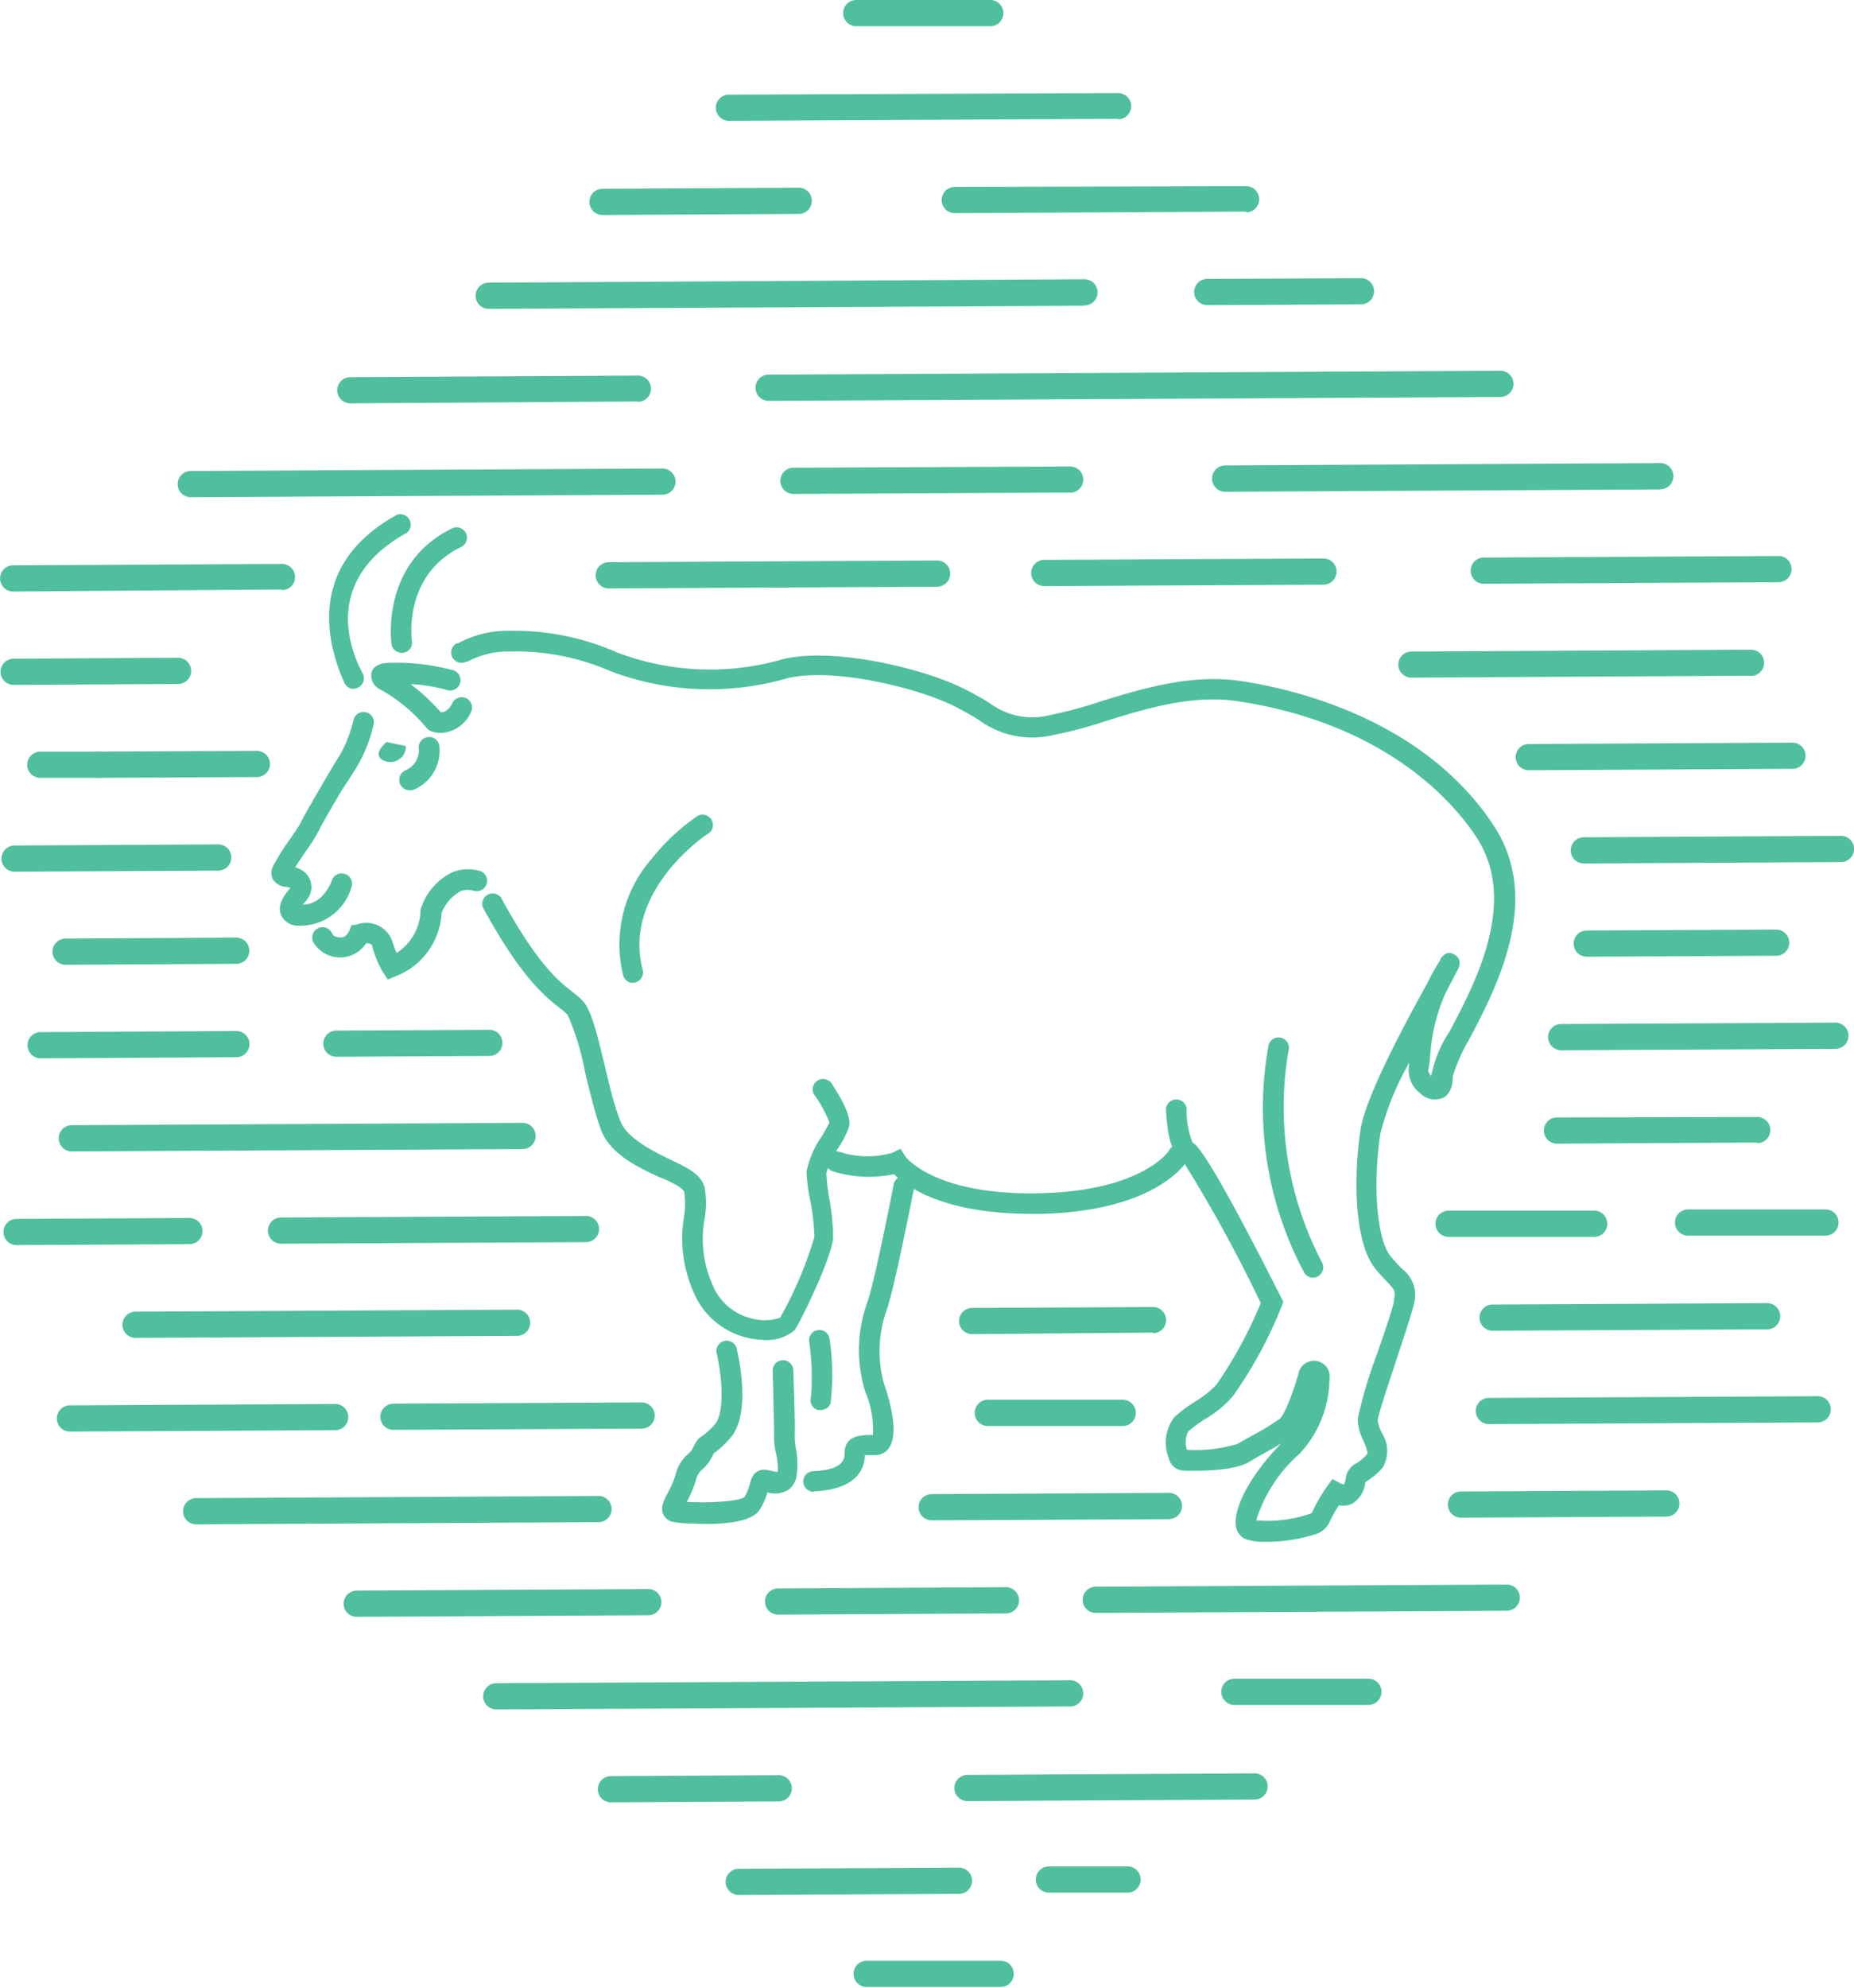 <svg id="Layer_1" data-name="Layer 1" xmlns="http://www.w3.org/2000/svg" viewBox="0 0 119.54 128.13"><defs><style>.cls-1{fill:#50bf9e;}</style></defs><title>Logo_f66d53c1-082b-43a2-bcbb-01605afa0408</title><path class="cls-1" d="M25,63.14l-.3-.46A6.62,6.62,0,0,1,24,61c0-.17-.23-.2-.39-.2a2,2,0,0,1-3.43-.11.67.67,0,0,1,1.16-.65c.18.32.2.37.68.39.32,0,.52-.46.52-.47l.12-.32L23,59.6a1.77,1.77,0,0,1,2.29,1.06,7,7,0,0,0,.28.77,3.36,3.36,0,0,0,1.54-2.58l0-.19a3.94,3.94,0,0,1,2.07-2.44A2.76,2.76,0,0,1,31,56.16a.67.67,0,0,1-.41,1.27,1.44,1.44,0,0,0-.86,0,2.74,2.74,0,0,0-1.27,1.45l0,.16a4.63,4.63,0,0,1-2.88,3.86Z"/><path class="cls-1" d="M19.44,59.67l-.22,0A1.19,1.19,0,0,1,18.13,59c-.28-.64.18-1.3.6-1.77a1.64,1.64,0,0,0-.26-.06,1.08,1.08,0,0,1-.87-.48.92.92,0,0,1,0-.84,13.27,13.27,0,0,1,1.09-1.74c.27-.4.64-.94.7-1.08.15-.33.67-1.23,1.52-2.69l.64-1.09a8.27,8.27,0,0,0,1.24-2.83.66.66,0,0,1,1.3.28,9.49,9.49,0,0,1-1.39,3.22L22,51c-.59,1-1.33,2.27-1.45,2.56a11.5,11.5,0,0,1-.81,1.28c-.23.34-.51.75-.71,1.07a1.54,1.54,0,0,1,.56.27,1.27,1.27,0,0,1,.26,1.73L19.8,58a3.82,3.82,0,0,0-.27.31c1.35,0,1.87-1.55,1.89-1.62a.67.67,0,0,1,1.27.39A3.43,3.43,0,0,1,19.44,59.67Z"/><path class="cls-1" d="M28.35,47.25a1.91,1.91,0,0,1-.63-.15L27.57,47l-.11-.13a10.39,10.39,0,0,0-2.95-2.43l0,0a1,1,0,0,1-.56-1.07c.19-.67,1-.65,1.43-.65a14,14,0,0,1,3.74.46.67.67,0,1,1-.36,1.28,10.5,10.5,0,0,0-2.29-.36,12.64,12.64,0,0,1,1.94,1.8c.45.06.75-.55.76-.58a.66.66,0,1,1,1.2.57A2.23,2.23,0,0,1,28.35,47.25Z"/><path class="cls-1" d="M22.78,44.41A.66.66,0,0,1,22.2,44c-1.12-2.5-2.46-7.58,3.38-10.81a.67.67,0,0,1,.64,1.16c-6.22,3.44-2.92,8.86-2.81,9.11a.67.67,0,0,1-.64.93Z"/><path class="cls-1" d="M25.86,42.08a.67.67,0,0,1-.62-.56c0-.05-.74-5.2,3.91-7.46a.66.66,0,0,1,.58,1.2c-3.77,1.83-3.18,6-3.17,6.06a.66.66,0,0,1-.56.76Z"/><path class="cls-1" d="M81.25,99.38a2.88,2.88,0,0,1-1-.2,1.05,1.05,0,0,1-.56-.81c-.19-1.18,1-3.39,2.94-5.34-.39.24-.78.46-1.16.67s-.64.36-.94.54c-1.14.7-4.25.56-4.28.55a1,1,0,0,1-.88-.76,2.73,2.73,0,0,1,.33-2.66,8.61,8.61,0,0,1,1.32-1,6.73,6.73,0,0,0,1.41-1.11A28,28,0,0,0,81.29,84a91.79,91.79,0,0,0-5.06-9.22c-.87-.48-1-2.28-1.05-3.32a.67.67,0,0,1,1.33,0,5.61,5.61,0,0,0,.38,2.19c.29.15,1.14.93,5.72,10l.13.25-.09.27A27.55,27.55,0,0,1,79.49,90a6.9,6.9,0,0,1-1.77,1.46,8.16,8.16,0,0,0-1.11.82,1.57,1.57,0,0,0-.08,1.17,9.33,9.33,0,0,0,3.25-.37c.32-.19.65-.38,1-.56a18.32,18.32,0,0,0,1.75-1.07s.44-.37,1.19-2.89a1,1,0,0,1,2,.34,7.16,7.16,0,0,1-1.94,4.82A9.37,9.37,0,0,0,81,98a8.38,8.38,0,0,0,3.57-.46,11.47,11.47,0,0,1,1-1.73l.34-.47.51.27a.71.71,0,0,0,.23.08,1,1,0,0,0,.12-.43,1.27,1.27,0,0,1,.71-.95,2.8,2.8,0,0,0,.68-.59c.07-.09-.17-.66-.26-.87a3.21,3.21,0,0,1-.36-1.38,28.73,28.73,0,0,1,1.27-4.25c.47-1.4,1-2.85,1.07-3.4s.12-.61-.4-1.15c-.22-.23-.5-.51-.82-.91-1.32-1.63-1.41-5.77-.94-8.92.23-1.56,1.69-4.75,4.32-9.48a11.57,11.57,0,0,1,.58-1.08c.09-.14.17-.28.25-.4l0-.06h0c.25-.35.51-.52.92-.28s.36.63.21.95h0l0,0-.13.25L93.21,64a11.8,11.8,0,0,0-1,4.1,6.35,6.35,0,0,1-.13.93.78.78,0,0,0,.2.33,7.93,7.93,0,0,1,1.19-2.88c1.66-3.13,4.43-8.37,1.73-12.51-1.41-2.15-5.73-7.31-15.4-8.77-2.94-.44-5.92.48-8.54,1.29a27.2,27.2,0,0,1-3.34.89,5.82,5.82,0,0,1-4.85-1c-.43-.26-.93-.55-1.54-.86-2.41-1.2-7.79-2.5-10.73-1.81a18.06,18.06,0,0,1-11.5-.47A15.13,15.13,0,0,0,32.8,42a5.36,5.36,0,0,0-2.65.65l-.09,0a.66.66,0,1,1-.61-1.18l.08,0a6.69,6.69,0,0,1,3.26-.81,16.49,16.49,0,0,1,7,1.4,16.88,16.88,0,0,0,10.73.42c3.27-.77,9,.6,11.62,1.91.66.33,1.18.63,1.63.9a4.57,4.57,0,0,0,3.95.8,26.39,26.39,0,0,0,3.16-.85c2.63-.81,5.9-1.83,9.13-1.34,3.4.51,11.8,2.44,16.32,9.35,3.14,4.8.13,10.47-1.66,13.86a10.49,10.49,0,0,0-1,2.27c0,.89-.35,1.26-.66,1.4a1.32,1.32,0,0,1-1.43-.3,1.85,1.85,0,0,1-.73-1.77,1.55,1.55,0,0,0,0-.19A18.55,18.55,0,0,0,89,73.07c-.5,3.35-.22,6.82.65,7.89.29.36.53.6.74.82a2.12,2.12,0,0,1,.75,2.36c-.14.62-.61,2-1.11,3.53s-1.18,3.52-1.2,3.9a2.65,2.65,0,0,0,.26.79,2.14,2.14,0,0,1,.09,2.2,4,4,0,0,1-1,.88l-.15.11a1.81,1.81,0,0,1-.78,1.34,1.32,1.32,0,0,1-.92.14,7.83,7.83,0,0,0-.62,1.12,1.54,1.54,0,0,1-1,.78A10.45,10.45,0,0,1,81.25,99.38Zm3.31-1.82h0ZM76.32,74.82h0ZM92.08,69Z"/><path class="cls-1" d="M65.18,78.21c-4.68-.24-6.78-1.76-7.54-2.52a7.8,7.8,0,0,1-3.92-.18.66.66,0,0,1,.38-1.27h0a5.84,5.84,0,0,0,3.43.07l.53-.26.32.5s1.78,2.47,8.49,2.37,8.48-2.7,8.49-2.73a.67.67,0,1,1,1.14.69c-.08.13-2.06,3.26-9.61,3.37C66.3,78.25,65.72,78.24,65.18,78.21Z"/><path class="cls-1" d="M49.06,86.36h0a5,5,0,0,1-4.09-2.55,8.55,8.55,0,0,1-.85-5.48,5.34,5.34,0,0,0,0-1.49c-.07-.28-1-.74-1.7-1-1.4-.66-3.13-1.49-3.7-3.09-.36-1-.68-2.35-1-3.64a16.32,16.32,0,0,0-1.12-3.69,4.32,4.32,0,0,0-.52-.45c-.93-.73-2.48-1.95-4.94-6.47a.67.67,0,0,1,1.17-.63c2.33,4.29,3.74,5.4,4.59,6.06a5.26,5.26,0,0,1,.69.61c.53.58.89,2,1.43,4.27.3,1.26.61,2.56,1,3.51s1.78,1.74,3,2.33,2.2,1,2.42,1.93a6,6,0,0,1,0,1.93,7.33,7.33,0,0,0,.68,4.69,3.64,3.64,0,0,0,2.39,1.8,3.09,3.09,0,0,0,1.79-.06,25.16,25.16,0,0,0,2.21-5.2,14.27,14.27,0,0,0-.24-2.22A11.81,11.81,0,0,1,52,75.53a6.08,6.08,0,0,1,1-2.3c.17-.3.41-.7.48-.87a7.86,7.86,0,0,0-1-1.82.67.67,0,0,1,1.11-.74c.89,1.34,1.28,2.28,1.16,2.81a5.34,5.34,0,0,1-.64,1.29,7.18,7.18,0,0,0-.83,1.7,12.35,12.35,0,0,0,.19,1.67,14.48,14.48,0,0,1,.25,2.49c-.07,1.27-2.08,5.41-2.5,6A2.84,2.84,0,0,1,49.06,86.36Zm4.46-14h0Z"/><path class="cls-1" d="M44.67,98.21c-.76,0-1.31-.11-1.32-.12a.83.83,0,0,1-.58-.46c-.2-.44,0-.87.3-1.42a6.38,6.38,0,0,0,.48-1.12,2.52,2.52,0,0,1,.81-1.36,1.24,1.24,0,0,0,.33-.42c.22-.43.28-.55.55-.72a4.41,4.41,0,0,0,.82-.74c.69-.71.5-3.12.15-4.61a.66.66,0,0,1,1.29-.31c.1.44,1,4.32-.48,5.84a5.89,5.89,0,0,1-1,.92l-.11.22a2.55,2.55,0,0,1-.62.8,1.24,1.24,0,0,0-.43.74,7.54,7.54,0,0,1-.58,1.36l0,0c1.16.08,3.33,0,3.72-.31a3.26,3.26,0,0,0,.35-.86c.08-.3.23-.85.85-.9a1.7,1.7,0,0,1,.53.07,2.3,2.3,0,0,0,.42.07v-.05A4.26,4.26,0,0,0,50,93.55a5.19,5.19,0,0,1-.09-1.1c0-.62-.06-3.16-.09-4.08a.66.66,0,0,1,1.33-.05c0,.14.13,3.39.09,4.2a4,4,0,0,0,.07.82,5.49,5.49,0,0,1,.06,1.7,1.35,1.35,0,0,1-.55,1,1.69,1.69,0,0,1-1.34.16,4.37,4.37,0,0,1-.46,1.06C48.49,98.23,46.17,98.29,44.67,98.21Zm3.28-1.66Z"/><path class="cls-1" d="M52.46,96.16a.66.66,0,0,1,0-1.33c1.92-.09,2-.76,2-1.2v-.06c.05-1,1-1.06,1.57-1.07h.25a6.2,6.2,0,0,0-.5-2.81A9.17,9.17,0,0,1,55.9,84c.31-.74,1.21-5,1.73-7.7a.67.67,0,0,1,1.31.26c-.14.7-1.35,6.85-1.81,8A7.86,7.86,0,0,0,57,89.21c.11.3,1.07,3,.34,4.09a1.07,1.07,0,0,1-.85.5l-.45,0h-.28c0,.68-.33,2.19-3.23,2.33Z"/><path class="cls-1" d="M52.89,90.89l-.17,0a.67.67,0,0,1-.43-.84,15.9,15.9,0,0,0-.12-3.58.66.66,0,1,1,1.32-.15,15.67,15.67,0,0,1,.06,4.14A.67.67,0,0,1,52.89,90.89Z"/><path class="cls-1" d="M26.35,50.94a.67.67,0,0,1-.21-1.28A1.4,1.4,0,0,0,27,48.23a.67.67,0,0,1,.6-.72.66.66,0,0,1,.73.59,2.73,2.73,0,0,1-1.64,2.8A.66.66,0,0,1,26.35,50.94Z"/><path class="cls-1" d="M26.17,48.09a1,1,0,0,1-1.25,1s-1.14-.23,0-1.26Z"/><path class="cls-1" d="M40.79,63.36a.66.66,0,0,1-.61-.49A8.35,8.35,0,0,1,42,55.38a13.66,13.66,0,0,1,3-2.8.67.67,0,0,1,.72,1.12h0c-.06,0-5.63,3.69-4.28,8.82a.67.67,0,0,1-.68.83Z"/><path class="cls-1" d="M84.63,82.36a.66.66,0,0,1-.54-.33,22.49,22.49,0,0,1-2.32-14.52.67.67,0,1,1,1.3.26,21.53,21.53,0,0,0,2.16,13.59.67.67,0,0,1-.61,1Z"/><path class="cls-1" d="M107.09,31.55,79,31.7A.84.84,0,0,1,79,30l28.05-.15a.84.84,0,0,1,0,1.69Z"/><path class="cls-1" d="M69,31.75l-17.84.09a.84.84,0,1,1,0-1.69L69,30.07a.84.84,0,1,1,0,1.69Z"/><path class="cls-1" d="M42.71,31.89l-30.41.16a.84.84,0,0,1,0-1.69l30.41-.16a.84.84,0,0,1,0,1.69Z"/><path class="cls-1" d="M96.74,25.59l-47.18.25a.84.84,0,1,1,0-1.69l47.18-.25a.84.84,0,1,1,0,1.69Z"/><path class="cls-1" d="M41.13,25.88,22.59,26a.84.84,0,0,1,0-1.69l18.54-.1a.84.84,0,0,1,0,1.69Z"/><path class="cls-1" d="M87.75,19.62l-9.91.05a.84.84,0,0,1,0-1.69l9.91-.05a.84.84,0,1,1,0,1.69Z"/><path class="cls-1" d="M69.93,19.71l-38.42.2a.84.84,0,0,1,0-1.69L69.92,18a.84.84,0,1,1,0,1.69Z"/><path class="cls-1" d="M80.35,13.64l-18.79.1a.84.84,0,0,1,0-1.69L80.34,12a.84.84,0,0,1,0,1.69Z"/><path class="cls-1" d="M51.51,13.79l-12.66.07a.84.84,0,1,1,0-1.69L51.5,12.1a.84.84,0,0,1,0,1.69Z"/><path class="cls-1" d="M72.1,7.66,47,7.79a.84.84,0,0,1,0-1.69L72.09,6a.84.84,0,1,1,0,1.69Z"/><path class="cls-1" d="M63.85,1.69l-8.64,0a.84.84,0,1,1,0-1.69l8.64,0a.84.84,0,0,1,0,1.69Z"/><path class="cls-1" d="M38.59,98.12l-25.94.14a.84.84,0,0,1,0-1.69l25.94-.14a.84.84,0,0,1,0,1.69Z"/><path class="cls-1" d="M75.37,97.93,60.07,98a.84.84,0,0,1,0-1.69l15.3-.08a.84.84,0,0,1,0,1.69Z"/><path class="cls-1" d="M107.44,97.76l-13.24.07a.84.84,0,0,1,0-1.69l13.24-.07a.84.84,0,1,1,0,1.69Z"/><path class="cls-1" d="M41.8,104.12l-18.8.1a.84.84,0,0,1,0-1.69l18.8-.1a.84.84,0,1,1,0,1.69Z"/><path class="cls-1" d="M64.86,104l-14.69.08a.84.84,0,0,1,0-1.69l14.69-.08a.84.84,0,0,1,0,1.69Z"/><path class="cls-1" d="M97.15,103.83l-26.5.14a.84.84,0,0,1,0-1.69l26.5-.14a.84.84,0,0,1,0,1.69Z"/><path class="cls-1" d="M69,110l-37,.19a.84.84,0,0,1,0-1.69l37-.19A.84.84,0,1,1,69,110Z"/><path class="cls-1" d="M88.23,109.9l-8.64,0a.84.84,0,1,1,0-1.69l8.64,0a.84.84,0,0,1,0,1.69Z"/><path class="cls-1" d="M50.21,116.12l-10.82.06a.84.84,0,1,1,0-1.69l10.82-.06a.84.84,0,1,1,0,1.69Z"/><path class="cls-1" d="M80.89,116l-18.51.1a.84.84,0,0,1,0-1.69l18.51-.1a.84.84,0,0,1,0,1.69Z"/><path class="cls-1" d="M61.83,122.08l-14.2.07a.84.84,0,1,1,0-1.69l14.2-.07a.84.84,0,0,1,0,1.69Z"/><path class="cls-1" d="M72.7,122l-5.07,0a.84.84,0,0,1,0-1.69l5.07,0a.84.84,0,0,1,0,1.69Z"/><path class="cls-1" d="M64.52,128.08l-8.64,0a.84.84,0,0,1,0-1.69l8.64,0a.84.84,0,1,1,0,1.69Z"/><path class="cls-1" d="M115.57,49.56l-17,.09a.84.84,0,0,1,0-1.69l17-.09a.84.84,0,0,1,0,1.69Z"/><path class="cls-1" d="M16.56,50.09l-10.25.05a.84.84,0,0,1,0-1.69l10.25-.05a.84.84,0,1,1,0,1.69Z"/><path class="cls-1" d="M6.31,50.14l-3.71,0a.84.84,0,0,1,0-1.69l3.71,0a.84.84,0,0,1,0,1.69Z"/><path class="cls-1" d="M112.87,43.56,91,43.68A.84.84,0,0,1,91,42l21.9-.12a.84.84,0,1,1,0,1.69Z"/><path class="cls-1" d="M11.48,44.09l-10.6.06a.84.84,0,0,1,0-1.69l10.6-.06a.84.84,0,1,1,0,1.69Z"/><path class="cls-1" d="M114.67,37.53l-19,.1a.84.84,0,0,1,0-1.69l19-.1a.84.84,0,0,1,0,1.69Z"/><path class="cls-1" d="M85.33,37.69l-18,.09a.84.84,0,1,1,0-1.69l18-.09a.84.84,0,0,1,0,1.69Z"/><path class="cls-1" d="M60.42,37.82l-21.17.11a.84.84,0,0,1,0-1.69l21.17-.11a.84.84,0,0,1,0,1.69Z"/><path class="cls-1" d="M18.18,38,.85,38.13a.84.84,0,0,1,0-1.69l17.33-.09a.84.84,0,1,1,0,1.69Z"/><path class="cls-1" d="M118.7,55.57l-16.58.09a.84.84,0,0,1,0-1.69l16.58-.09a.84.84,0,1,1,0,1.69Z"/><path class="cls-1" d="M14.07,56.12.94,56.19a.84.84,0,0,1,0-1.69l13.13-.07a.84.84,0,0,1,0,1.69Z"/><path class="cls-1" d="M114.52,61.61l-12.21.06a.84.84,0,0,1,0-1.69l12.21-.06a.84.84,0,0,1,0,1.69Z"/><path class="cls-1" d="M15.23,62.13l-11,.06a.84.84,0,0,1,0-1.69l11-.06a.84.84,0,0,1,0,1.69Z"/><path class="cls-1" d="M118.34,67.61l-17.68.09a.84.84,0,0,1,0-1.69l17.68-.09a.84.84,0,1,1,0,1.69Z"/><path class="cls-1" d="M31.55,68.07l-9.86.05a.84.84,0,0,1,0-1.69l9.86-.05a.84.84,0,0,1,0,1.69Z"/><path class="cls-1" d="M15.24,68.15l-12.62.07a.84.84,0,1,1,0-1.69l12.62-.07a.84.84,0,0,1,0,1.69Z"/><path class="cls-1" d="M113.31,73.65l-12.92.07a.84.84,0,0,1,0-1.69L113.3,72a.84.84,0,0,1,0,1.69Z"/><path class="cls-1" d="M33.69,74.07l-29.06.15a.84.84,0,0,1,0-1.69l29.06-.15a.84.84,0,0,1,0,1.69Z"/><path class="cls-1" d="M117.7,79.65l-8.86,0a.84.84,0,0,1,0-1.69l8.86,0a.84.84,0,1,1,0,1.69Z"/><path class="cls-1" d="M102.79,79.73l-9.39,0a.84.84,0,0,1,0-1.69l9.39,0a.84.84,0,1,1,0,1.69Z"/><path class="cls-1" d="M37.78,80.07l-19.66.1a.84.84,0,0,1,0-1.69l19.66-.1a.84.84,0,0,1,0,1.69Z"/><path class="cls-1" d="M12.21,80.2l-11.14.06a.84.84,0,0,1,0-1.69l11.14-.06a.84.84,0,0,1,0,1.69Z"/><path class="cls-1" d="M113.94,85.69l-17.7.09a.84.84,0,0,1,0-1.69l17.7-.09a.84.84,0,0,1,0,1.69Z"/><path class="cls-1" d="M74.34,85.9,62.68,86a.84.84,0,1,1,0-1.69l11.66-.06a.84.84,0,1,1,0,1.69Z"/><path class="cls-1" d="M33.34,86.11l-24.6.13a.84.84,0,0,1,0-1.69l24.6-.13a.84.84,0,0,1,0,1.69Z"/><path class="cls-1" d="M117.21,91.69,96,91.8a.84.84,0,0,1,0-1.69L117.2,90a.84.84,0,0,1,0,1.69Z"/><path class="cls-1" d="M72.39,91.92l-8.7,0a.84.84,0,1,1,0-1.69l8.7,0a.84.84,0,1,1,0,1.69Z"/><path class="cls-1" d="M41.37,92.09l-16,.08a.84.84,0,1,1,0-1.69l16-.08a.84.84,0,0,1,0,1.69Z"/><path class="cls-1" d="M21.61,92.19l-17.1.09a.84.84,0,1,1,0-1.69l17.1-.09a.84.84,0,1,1,0,1.69Z"/></svg>